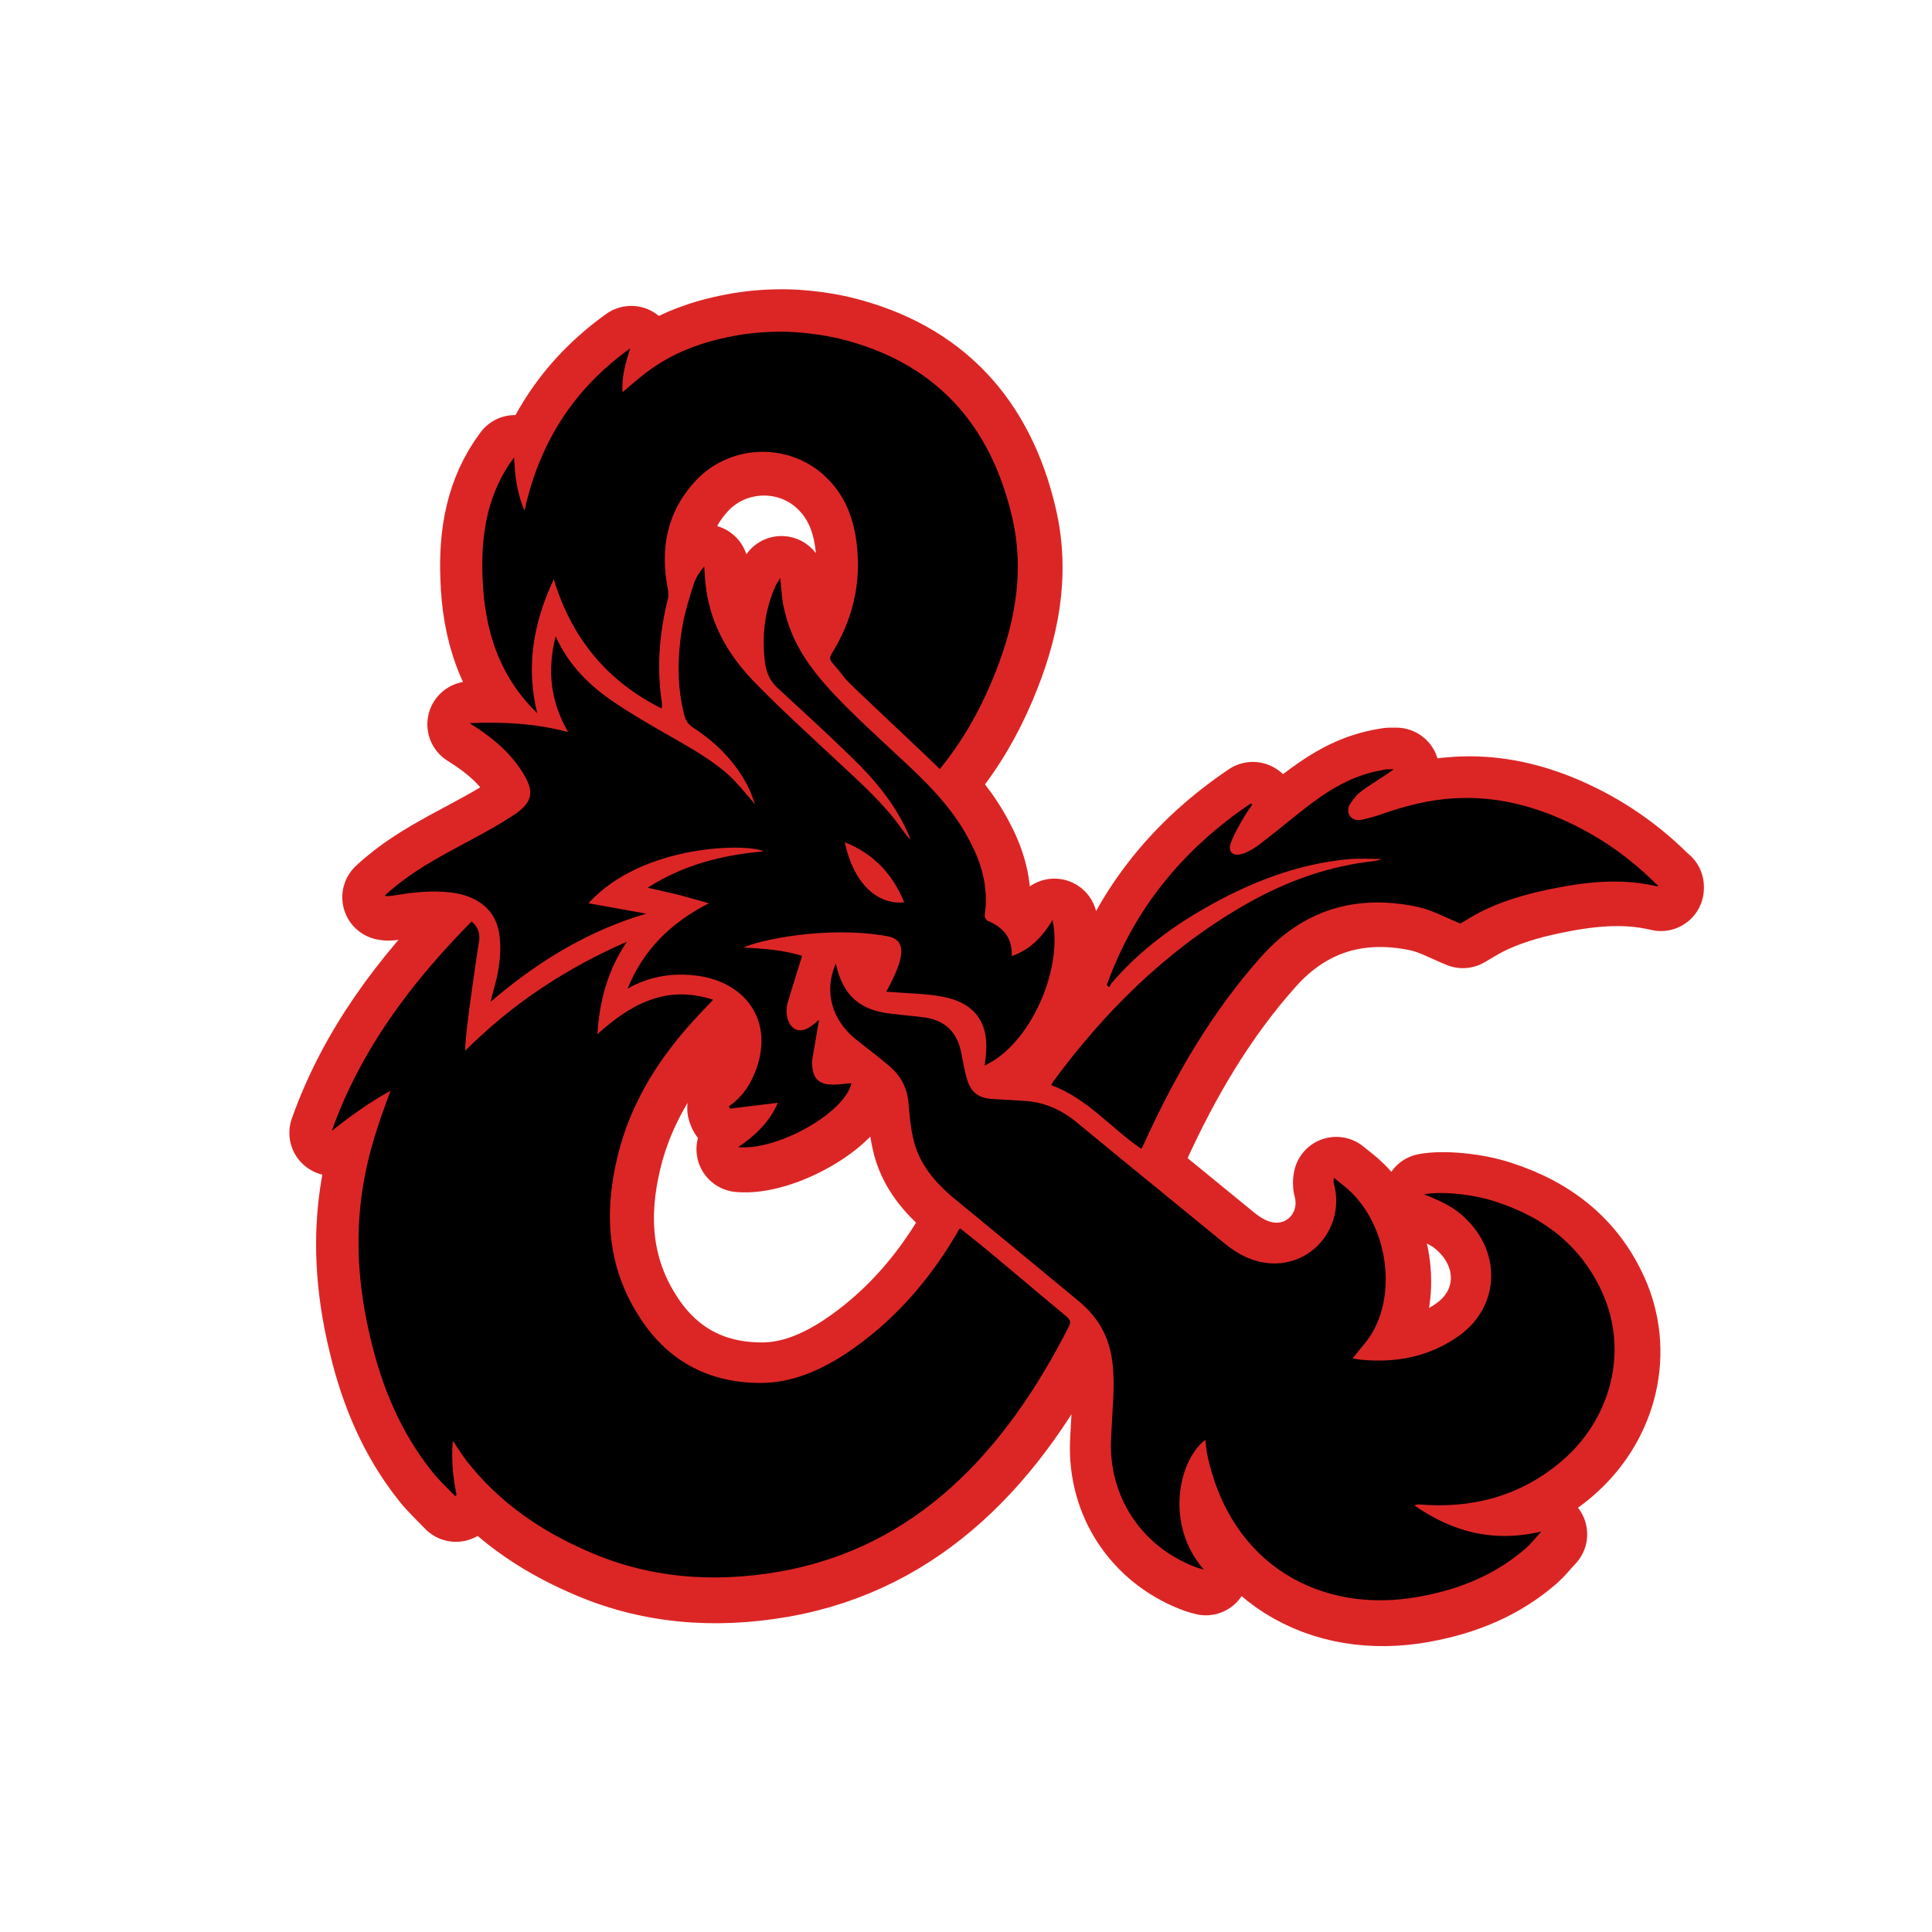 <?xml version="1.0" encoding="UTF-8"?>
<svg xmlns="http://www.w3.org/2000/svg" xmlns:xlink="http://www.w3.org/1999/xlink" width="32pt" height="32pt" viewBox="0 0 32 32" version="1.1">
<g id="surface50980966">
<path style="fill-rule:nonzero;fill:rgb(0%,0%,0%);fill-opacity:1;stroke-width:8;stroke-linecap:butt;stroke-linejoin:round;stroke:rgb(86.275%,14.902%,14.902%);stroke-opacity:1;stroke-miterlimit:10;" d="M 74.106 27.497 C 83.054 29.651 88.286 35.433 90.309 44.206 C 91.54 49.526 90.463 54.583 88.374 59.53 C 87.165 62.41 85.582 65.158 83.56 67.642 C 83.098 67.202 82.658 66.763 82.219 66.345 C 72.281 56.935 75.975 60.519 73.512 57.705 C 73.27 57.419 73.292 57.199 73.49 56.869 C 75.425 53.747 76.238 50.362 75.821 46.712 C 75.557 44.448 74.831 42.359 73.182 40.666 C 69.819 37.148 64.081 37.214 60.761 40.798 C 58.1 43.7 57.463 47.13 58.21 50.867 C 58.254 51.175 58.298 51.505 58.21 51.769 C 57.419 54.935 57.155 58.144 57.639 61.376 C 57.661 61.486 57.661 61.64 57.661 61.75 C 57.661 61.816 57.639 61.86 57.617 61.992 C 52.56 59.464 49.24 55.462 47.569 49.944 C 45.635 54.055 44.975 58.144 46.03 62.432 C 42.403 58.936 41.084 54.517 40.93 49.702 C 40.776 45.723 41.392 41.897 43.876 38.577 C 43.942 40.27 44.14 41.919 44.843 43.546 C 46.228 37.214 49.438 32.18 54.693 28.42 C 54.253 29.783 53.879 31.146 53.989 32.509 C 56.012 30.795 58.364 28.398 64.3 27.277 C 66.015 26.947 67.752 26.837 69.401 26.881 C 71.072 26.947 72.655 27.167 74.106 27.497 Z M 66.147 59.398 C 68.653 61.992 71.358 64.432 74.04 66.939 C 76.129 68.895 78.283 70.786 79.954 73.139 C 80.218 73.49 80.46 73.886 80.833 74.216 C 79.668 71.204 77.536 68.653 75.205 66.411 C 72.985 64.256 70.698 62.168 68.434 60.079 C 67.664 59.398 67.356 58.54 67.246 57.573 C 66.961 55.176 67.246 52.802 68.236 50.581 C 68.346 50.362 68.5 50.142 68.675 49.834 C 68.807 50.801 68.807 51.659 69.005 52.516 C 70.127 57.837 73.754 60.893 80.46 67.158 C 82.79 69.335 84.967 71.6 86.418 74.48 C 87.539 76.612 88.111 78.855 87.737 81.317 C 87.715 81.449 87.869 81.691 88.001 81.779 C 89.452 82.372 90.331 83.362 90.265 85.077 C 92.046 84.461 93.167 83.208 94.069 81.713 C 95.058 86.374 91.958 93.343 87.737 95.278 C 87.825 94.245 88.902 89.869 83.911 88.88 C 82.328 88.572 80.921 88.572 78.569 88.396 C 79.668 86.308 81.009 83.648 78.701 83.23 C 72.919 82.175 66.433 83.67 65.268 84.285 C 67.18 84.373 69.049 84.527 70.72 85.055 C 70.258 86.55 69.797 88.001 69.379 89.43 C 68.939 90.925 69.863 92.794 71.534 91.628 C 71.819 91.43 72.083 91.189 72.303 91.013 C 71.6 95.146 71.644 94.684 71.665 95.234 C 71.731 97.586 73.864 97.037 75.315 96.927 C 74.743 99.653 68.456 103.237 64.762 102.885 C 66.389 101.786 67.708 100.51 68.456 98.752 C 66.939 98.927 65.444 99.125 63.993 99.301 L 63.905 99.081 C 65.004 98.312 65.773 97.279 66.279 96.047 C 68.302 91.189 65.444 87.275 60.475 86.857 C 58.364 86.66 56.342 87.033 54.451 88.111 C 55.902 84.527 58.452 81.977 62.036 80.152 C 58.496 79.163 59.969 79.536 56.32 78.701 C 59.705 76.546 63.333 75.645 67.115 75.315 C 65.905 74.59 55.946 74.502 50.801 80.152 C 52.648 80.482 54.407 80.789 56.188 81.119 C 50.669 82.746 45.965 85.67 41.677 89.342 C 41.941 88.221 42.315 87.143 42.447 86.044 C 42.601 85.011 42.645 83.911 42.469 82.9 C 42.117 80.723 40.402 79.404 37.896 79.141 C 36.049 78.921 34.268 79.163 32.487 79.448 C 32.268 79.47 32.092 79.514 31.806 79.448 C 35.477 76.019 40.182 74.436 44.162 71.709 C 45.547 70.654 45.723 69.797 44.843 68.258 C 43.612 66.125 41.787 64.652 39.721 63.355 C 42.909 63.223 45.899 63.399 48.911 64.19 C 47.284 61.376 46.932 58.496 47.745 55.264 C 48.977 58.013 50.955 59.903 53.242 61.442 C 57.815 64.498 61.552 65.971 64.103 68.412 C 64.894 69.181 65.576 70.061 66.345 70.94 C 66.147 70.456 66.015 69.995 65.817 69.555 C 64.652 67.115 62.805 65.246 60.563 63.773 C 60.145 63.487 59.925 63.201 59.771 62.739 C 59.002 59.859 59.09 56.935 59.617 54.055 C 59.859 52.78 60.255 51.549 60.651 50.296 C 60.849 49.746 61.2 49.218 61.596 48.757 C 61.728 50.362 61.596 54.649 66.147 59.398 Z M 125.882 67.664 C 125.662 67.818 125.508 67.906 125.376 68.016 C 122.672 69.819 122.628 69.709 121.88 70.786 C 121.265 71.622 121.836 72.633 122.98 72.347 C 123.573 72.215 124.189 72.039 124.76 71.841 C 126.937 71.072 129.179 70.5 131.488 70.368 C 134.72 70.17 137.798 70.786 140.788 71.995 C 144.283 73.424 147.405 75.469 150.11 78.129 C 150.219 78.283 150.395 78.371 150.505 78.481 L 150.505 78.591 C 147.032 77.755 143.58 78.173 140.15 78.899 C 137.996 79.36 135.907 79.976 133.95 80.965 C 133.291 81.317 132.609 81.735 132.081 82.043 C 130.74 81.493 129.465 80.789 128.08 80.482 C 122.386 79.272 117.439 80.745 113.548 85.099 C 108.975 90.221 105.545 96.091 102.709 102.313 L 102.423 102.929 C 102.401 102.973 102.379 103.017 102.335 103.039 C 99.499 101.104 97.301 98.334 93.937 97.103 C 94.003 97.015 94.025 96.905 94.091 96.817 C 98.883 90.309 104.534 84.681 111.569 80.548 C 115.285 78.349 119.22 76.832 123.529 76.282 C 123.947 76.238 124.343 76.194 124.76 76.019 C 123.749 76.019 122.716 75.953 121.704 76.041 C 116.78 76.48 112.295 78.283 108.073 80.723 C 104.864 82.57 101.983 84.791 99.565 87.605 C 99.477 87.715 99.433 87.847 99.345 87.979 C 99.279 87.913 99.191 87.847 99.125 87.781 C 101.676 80.636 106.271 75.073 112.536 70.852 C 112.58 70.896 112.646 70.918 112.69 70.962 C 112.426 71.358 112.119 71.731 111.899 72.149 C 111.459 72.897 111.019 73.644 110.712 74.458 C 110.272 75.447 111.063 76.436 113.482 74.568 C 117.725 71.314 120.363 68.5 124.848 67.73 C 125.024 67.708 125.156 67.664 125.288 67.664 Z M 80.24 80.064 C 79.163 77.448 77.426 75.557 74.699 74.458 C 75.469 78.151 77.624 80.328 80.24 80.064 Z M 40.622 83.56 C 40.578 83.801 39.237 92.552 39.325 93.893 C 43.7 89.518 48.735 86.198 54.385 83.736 C 52.648 86.308 51.835 89.144 51.637 92.354 C 54.759 89.54 58.078 87.715 62.432 89.144 C 60.453 91.255 55.264 96.179 53.462 103.984 C 52.274 109.041 52.582 113.943 55.374 118.429 C 57.969 122.672 61.838 124.87 66.851 124.87 C 69.775 124.87 72.391 123.705 74.787 122.144 C 79.075 119.286 82.394 115.548 85.011 111.151 C 85.45 110.404 85.252 110.668 85.45 110.448 C 90.067 114.163 86.22 111.041 95.366 118.67 C 95.718 118.978 95.806 119.22 95.586 119.616 C 89.694 131.224 81.383 140.216 68.61 142.459 C 62.388 143.536 56.32 143.074 50.516 140.458 C 46.206 138.567 42.447 135.929 39.523 132.235 C 39.061 131.642 38.665 131.004 38.16 130.257 C 38.006 132.059 38.182 133.708 38.511 135.313 C 38.467 135.357 38.424 135.379 38.38 135.423 C 37.632 134.632 36.819 133.906 36.159 133.049 C 33.323 129.465 31.608 125.376 30.553 120.979 C 27.805 109.832 30.443 102.775 32.356 97.63 C 30.355 98.73 28.596 100.005 26.881 101.368 C 29.563 93.805 34.29 87.539 39.919 81.845 C 40.49 82.328 40.688 82.944 40.622 83.56 Z M 79.141 90.463 C 80.152 90.595 81.207 90.661 82.24 90.815 C 84.109 91.101 85.209 92.244 85.56 94.113 C 85.714 94.882 85.846 95.674 86.066 96.465 C 86.44 97.762 87.121 98.312 88.484 98.4 C 89.562 98.466 90.639 98.51 91.716 98.598 C 93.475 98.752 95.014 99.477 96.377 100.62 C 100.906 104.358 105.457 108.051 109.986 111.767 C 111.305 112.866 112.778 113.658 114.537 113.724 C 118.429 113.856 121.287 110.228 120.319 106.381 C 120.275 106.227 120.231 106.051 120.297 105.743 C 120.847 106.205 121.441 106.622 121.924 107.106 C 125.2 110.338 126.123 116.164 123.947 120.055 C 123.463 120.935 122.716 121.704 122.056 122.562 C 122.232 122.606 122.474 122.672 122.76 122.694 C 126.013 123.023 129.091 122.452 131.796 120.583 C 135.489 118.077 135.995 113.394 133.071 110.052 C 131.972 108.821 131.004 108.205 128.696 107.282 C 130.213 106.996 133.159 107.238 135.357 107.963 C 140.062 109.48 143.624 112.295 145.537 116.956 C 147.669 122.276 146.02 128.344 141.491 132.191 C 137.666 135.423 133.181 136.61 128.234 136.193 C 128.102 136.193 127.948 136.215 127.794 136.281 C 131.312 138.743 135.137 139.776 139.644 138.721 C 139.117 139.271 138.721 139.798 138.259 140.216 C 135.401 142.744 132.016 144.108 128.278 144.789 C 119.088 146.482 110.712 141.843 108.513 131.664 C 108.403 131.18 108.381 130.696 108.315 130.169 C 105.809 132.059 104.512 138.062 108.161 142.261 C 107.788 142.151 107.546 142.107 107.304 141.997 C 102.357 140.084 99.301 135.467 99.521 130.169 C 99.741 124.826 100.664 120.693 96.509 117.241 C 92.662 114.053 88.836 110.91 84.989 107.744 C 83.12 106.205 81.559 104.402 81.053 101.961 C 80.811 100.884 80.723 99.785 80.636 98.708 C 80.504 97.301 79.866 96.157 78.789 95.278 C 77.733 94.376 76.634 93.563 75.579 92.706 C 73.512 90.969 72.721 88.33 73.864 85.78 C 74.524 88.77 76.107 90.155 79.141 90.463 Z M 79.141 90.463 " transform="matrix(0.178,0,0,0.178,0.72,0.72)"/>
<path style=" stroke:none;fill-rule:nonzero;fill:rgb(0%,0%,0%);fill-opacity:1;" d="M 13.051 5.496 C 12.758 5.488 12.449 5.508 12.145 5.566 C 11.09 5.766 10.672 6.191 10.312 6.496 C 10.293 6.254 10.359 6.012 10.438 5.77 C 9.504 6.438 8.934 7.332 8.688 8.457 C 8.562 8.168 8.527 7.875 8.516 7.574 C 8.074 8.164 7.965 8.844 7.992 9.551 C 8.02 10.406 8.254 11.191 8.898 11.812 C 8.711 11.051 8.828 10.324 9.172 9.594 C 9.469 10.574 10.059 11.285 10.957 11.734 C 10.961 11.711 10.965 11.703 10.965 11.691 C 10.965 11.672 10.965 11.645 10.961 11.625 C 10.875 11.051 10.922 10.48 11.062 9.918 C 11.078 9.871 11.07 9.812 11.062 9.758 C 10.93 9.094 11.043 8.484 11.516 7.969 C 12.105 7.332 13.125 7.32 13.723 7.945 C 14.016 8.246 14.145 8.617 14.191 9.02 C 14.266 9.668 14.121 10.27 13.777 10.824 C 13.742 10.883 13.738 10.922 13.781 10.973 C 14.219 11.473 13.562 10.836 15.328 12.508 C 15.406 12.582 15.484 12.66 15.566 12.738 C 15.926 12.297 16.207 11.809 16.422 11.297 C 16.793 10.418 16.984 9.52 16.766 8.574 C 16.406 7.016 15.477 5.988 13.887 5.605 C 13.629 5.547 13.348 5.508 13.051 5.496 Z M 11.664 9.383 C 11.594 9.465 11.531 9.559 11.496 9.656 C 11.426 9.879 11.355 10.098 11.312 10.324 C 11.219 10.836 11.203 11.355 11.34 11.867 C 11.367 11.949 11.406 12 11.48 12.051 C 11.879 12.312 12.207 12.645 12.414 13.078 C 12.449 13.156 12.473 13.238 12.508 13.324 C 12.371 13.168 12.25 13.012 12.109 12.875 C 11.656 12.441 10.992 12.18 10.18 11.637 C 9.773 11.363 9.422 11.027 9.203 10.539 C 9.059 11.113 9.121 11.625 9.41 12.125 C 8.875 11.984 8.344 11.953 7.777 11.977 C 8.145 12.207 8.469 12.469 8.688 12.848 C 8.844 13.121 8.812 13.273 8.566 13.461 C 7.859 13.945 7.023 14.227 6.371 14.836 C 6.422 14.848 6.453 14.84 6.492 14.836 C 6.809 14.785 7.125 14.742 7.453 14.781 C 7.898 14.828 8.203 15.062 8.266 15.449 C 8.297 15.629 8.289 15.824 8.262 16.008 C 8.238 16.203 8.172 16.395 8.125 16.594 C 8.887 15.941 9.723 15.422 10.703 15.133 C 10.387 15.074 10.074 15.02 9.746 14.961 C 10.66 13.957 12.43 13.973 12.645 14.102 C 11.973 14.16 11.328 14.32 10.727 14.703 C 11.375 14.852 11.113 14.785 11.742 14.961 C 11.105 15.285 10.652 15.738 10.395 16.375 C 10.73 16.184 11.09 16.117 11.465 16.152 C 12.348 16.227 12.855 16.922 12.496 17.785 C 12.406 18.004 12.27 18.188 12.074 18.324 L 12.09 18.363 C 12.348 18.332 12.613 18.297 12.883 18.266 C 12.75 18.578 12.516 18.805 12.227 19 C 12.883 19.062 14 18.426 14.102 17.941 C 13.844 17.961 13.465 18.059 13.453 17.641 C 13.449 17.543 13.441 17.625 13.566 16.891 C 13.527 16.922 13.48 16.965 13.43 17 C 13.133 17.207 12.969 16.875 13.047 16.609 C 13.121 16.355 13.203 16.098 13.285 15.832 C 12.988 15.738 12.656 15.711 12.316 15.695 C 12.523 15.586 13.676 15.32 14.703 15.508 C 15.113 15.582 14.875 16.055 14.68 16.426 C 15.098 16.457 15.348 16.457 15.629 16.512 C 16.516 16.688 16.324 17.465 16.309 17.648 C 17.059 17.305 17.609 16.066 17.434 15.238 C 17.273 15.504 17.074 15.727 16.758 15.836 C 16.77 15.531 16.613 15.355 16.355 15.25 C 16.332 15.234 16.305 15.191 16.309 15.168 C 16.375 14.73 16.273 14.332 16.074 13.953 C 15.816 13.441 15.43 13.039 15.016 12.652 C 13.824 11.539 13.18 10.996 12.98 10.051 C 12.945 9.898 12.945 9.746 12.922 9.574 C 12.891 9.629 12.863 9.668 12.844 9.707 C 12.668 10.102 12.617 10.523 12.668 10.949 C 12.688 11.121 12.742 11.273 12.879 11.395 C 13.281 11.766 13.688 12.137 14.082 12.52 C 14.496 12.918 14.875 13.371 15.082 13.906 C 15.016 13.848 14.973 13.777 14.926 13.715 C 14.629 13.297 14.246 12.961 13.875 12.613 C 13.398 12.168 12.918 11.734 12.473 11.273 C 11.664 10.43 11.688 9.668 11.664 9.383 Z M 22.98 12.742 C 22.957 12.742 22.934 12.75 22.902 12.754 C 22.105 12.891 21.637 13.391 20.883 13.969 C 20.453 14.301 20.312 14.125 20.391 13.949 C 20.445 13.805 20.523 13.672 20.602 13.539 C 20.641 13.465 20.695 13.398 20.742 13.328 C 20.734 13.32 20.723 13.316 20.715 13.309 C 19.602 14.059 18.785 15.047 18.332 16.316 C 18.344 16.328 18.359 16.34 18.371 16.352 C 18.387 16.328 18.395 16.305 18.41 16.285 C 18.84 15.785 19.352 15.391 19.922 15.062 C 20.672 14.629 21.469 14.309 22.344 14.23 C 22.523 14.215 22.707 14.227 22.887 14.227 C 22.812 14.258 22.742 14.266 22.668 14.273 C 21.902 14.371 21.203 14.641 20.543 15.031 C 19.293 15.766 18.289 16.766 17.438 17.922 C 17.426 17.938 17.422 17.957 17.41 17.973 C 18.008 18.191 18.398 18.684 18.902 19.027 C 18.91 19.023 18.914 19.016 18.918 19.008 L 18.969 18.898 C 19.473 17.793 20.082 16.75 20.895 15.84 C 21.586 15.066 22.465 14.805 23.477 15.02 C 23.723 15.074 23.949 15.199 24.188 15.297 C 24.281 15.242 24.402 15.168 24.52 15.105 C 24.867 14.93 25.238 14.82 25.621 14.738 C 26.23 14.609 26.844 14.535 27.461 14.684 L 27.461 14.664 C 27.441 14.645 27.41 14.629 27.391 14.602 C 26.91 14.129 26.355 13.766 25.734 13.512 C 25.203 13.297 24.656 13.188 24.082 13.223 C 23.672 13.246 23.273 13.348 22.887 13.484 C 22.785 13.52 22.676 13.551 22.57 13.574 C 22.367 13.625 22.266 13.445 22.375 13.297 C 22.508 13.105 22.516 13.125 22.996 12.805 C 23.02 12.785 23.047 12.77 23.086 12.742 Z M 13.992 13.949 C 14.477 14.145 14.785 14.48 14.977 14.945 C 14.512 14.992 14.129 14.605 13.992 13.949 Z M 7.812 15.262 C 6.812 16.273 5.973 17.387 5.496 18.73 C 5.801 18.488 6.113 18.262 6.469 18.066 C 6.129 18.98 5.66 20.234 6.148 22.215 C 6.336 22.996 6.641 23.723 7.145 24.359 C 7.262 24.512 7.406 24.641 7.539 24.781 C 7.547 24.773 7.555 24.77 7.562 24.762 C 7.504 24.477 7.473 24.184 7.5 23.863 C 7.59 23.996 7.66 24.109 7.742 24.215 C 8.262 24.871 8.93 25.34 9.695 25.676 C 10.727 26.141 11.805 26.223 12.91 26.031 C 15.18 25.633 16.656 24.035 17.703 21.973 C 17.742 21.902 17.727 21.859 17.664 21.805 C 16.039 20.449 16.723 21.004 15.902 20.344 C 15.867 20.383 15.902 20.336 15.824 20.469 C 15.359 21.25 14.77 21.914 14.008 22.422 C 13.582 22.699 13.117 22.906 12.598 22.906 C 11.707 22.906 11.02 22.516 10.559 21.762 C 10.062 20.965 10.008 20.094 10.219 19.195 C 10.539 17.809 11.461 16.934 11.812 16.559 C 11.039 16.305 10.449 16.629 9.895 17.129 C 9.93 16.559 10.074 16.055 10.383 15.598 C 9.379 16.035 8.484 16.625 7.707 17.402 C 7.691 17.164 7.93 15.609 7.938 15.566 C 7.949 15.457 7.914 15.348 7.812 15.262 Z M 13.844 15.961 C 13.641 16.414 13.781 16.883 14.148 17.191 C 14.336 17.344 14.531 17.488 14.719 17.648 C 14.91 17.805 15.023 18.008 15.047 18.258 C 15.062 18.449 15.078 18.645 15.121 18.836 C 15.211 19.27 15.488 19.59 15.82 19.863 C 16.504 20.426 17.184 20.984 17.867 21.551 C 18.605 22.164 18.441 22.898 18.402 23.848 C 18.363 24.789 18.906 25.609 19.785 25.949 C 19.828 25.969 19.871 25.977 19.938 25.996 C 19.289 25.25 19.52 24.184 19.965 23.848 C 19.977 23.941 19.98 24.027 20 24.113 C 20.391 25.922 21.879 26.746 23.512 26.445 C 24.176 26.324 24.777 26.082 25.285 25.633 C 25.367 25.559 25.438 25.465 25.531 25.367 C 24.73 25.555 24.051 25.371 23.426 24.934 C 23.453 24.922 23.48 24.918 23.504 24.918 C 24.383 24.992 25.18 24.781 25.859 24.207 C 26.664 23.523 26.957 22.445 26.578 21.5 C 26.238 20.672 25.605 20.172 24.77 19.902 C 24.379 19.773 23.855 19.73 23.586 19.781 C 23.996 19.945 24.168 20.055 24.363 20.273 C 24.883 20.867 24.793 21.699 24.137 22.145 C 23.656 22.477 23.109 22.578 22.531 22.52 C 22.48 22.516 22.438 22.504 22.406 22.496 C 22.523 22.344 22.656 22.207 22.742 22.051 C 23.129 21.359 22.965 20.324 22.383 19.75 C 22.297 19.664 22.191 19.59 22.094 19.508 C 22.082 19.562 22.09 19.594 22.098 19.621 C 22.27 20.305 21.762 20.949 21.07 20.926 C 20.758 20.914 20.496 20.773 20.262 20.578 C 19.457 19.918 18.648 19.262 17.844 18.598 C 17.602 18.395 17.328 18.266 17.016 18.238 C 16.824 18.223 16.633 18.215 16.441 18.203 C 16.199 18.188 16.078 18.09 16.012 17.859 C 15.973 17.719 15.949 17.578 15.922 17.441 C 15.859 17.109 15.664 16.906 15.332 16.855 C 15.148 16.828 14.961 16.816 14.781 16.793 C 14.242 16.738 13.961 16.492 13.844 15.961 Z M 13.844 15.961 "/>
</g>
</svg>

